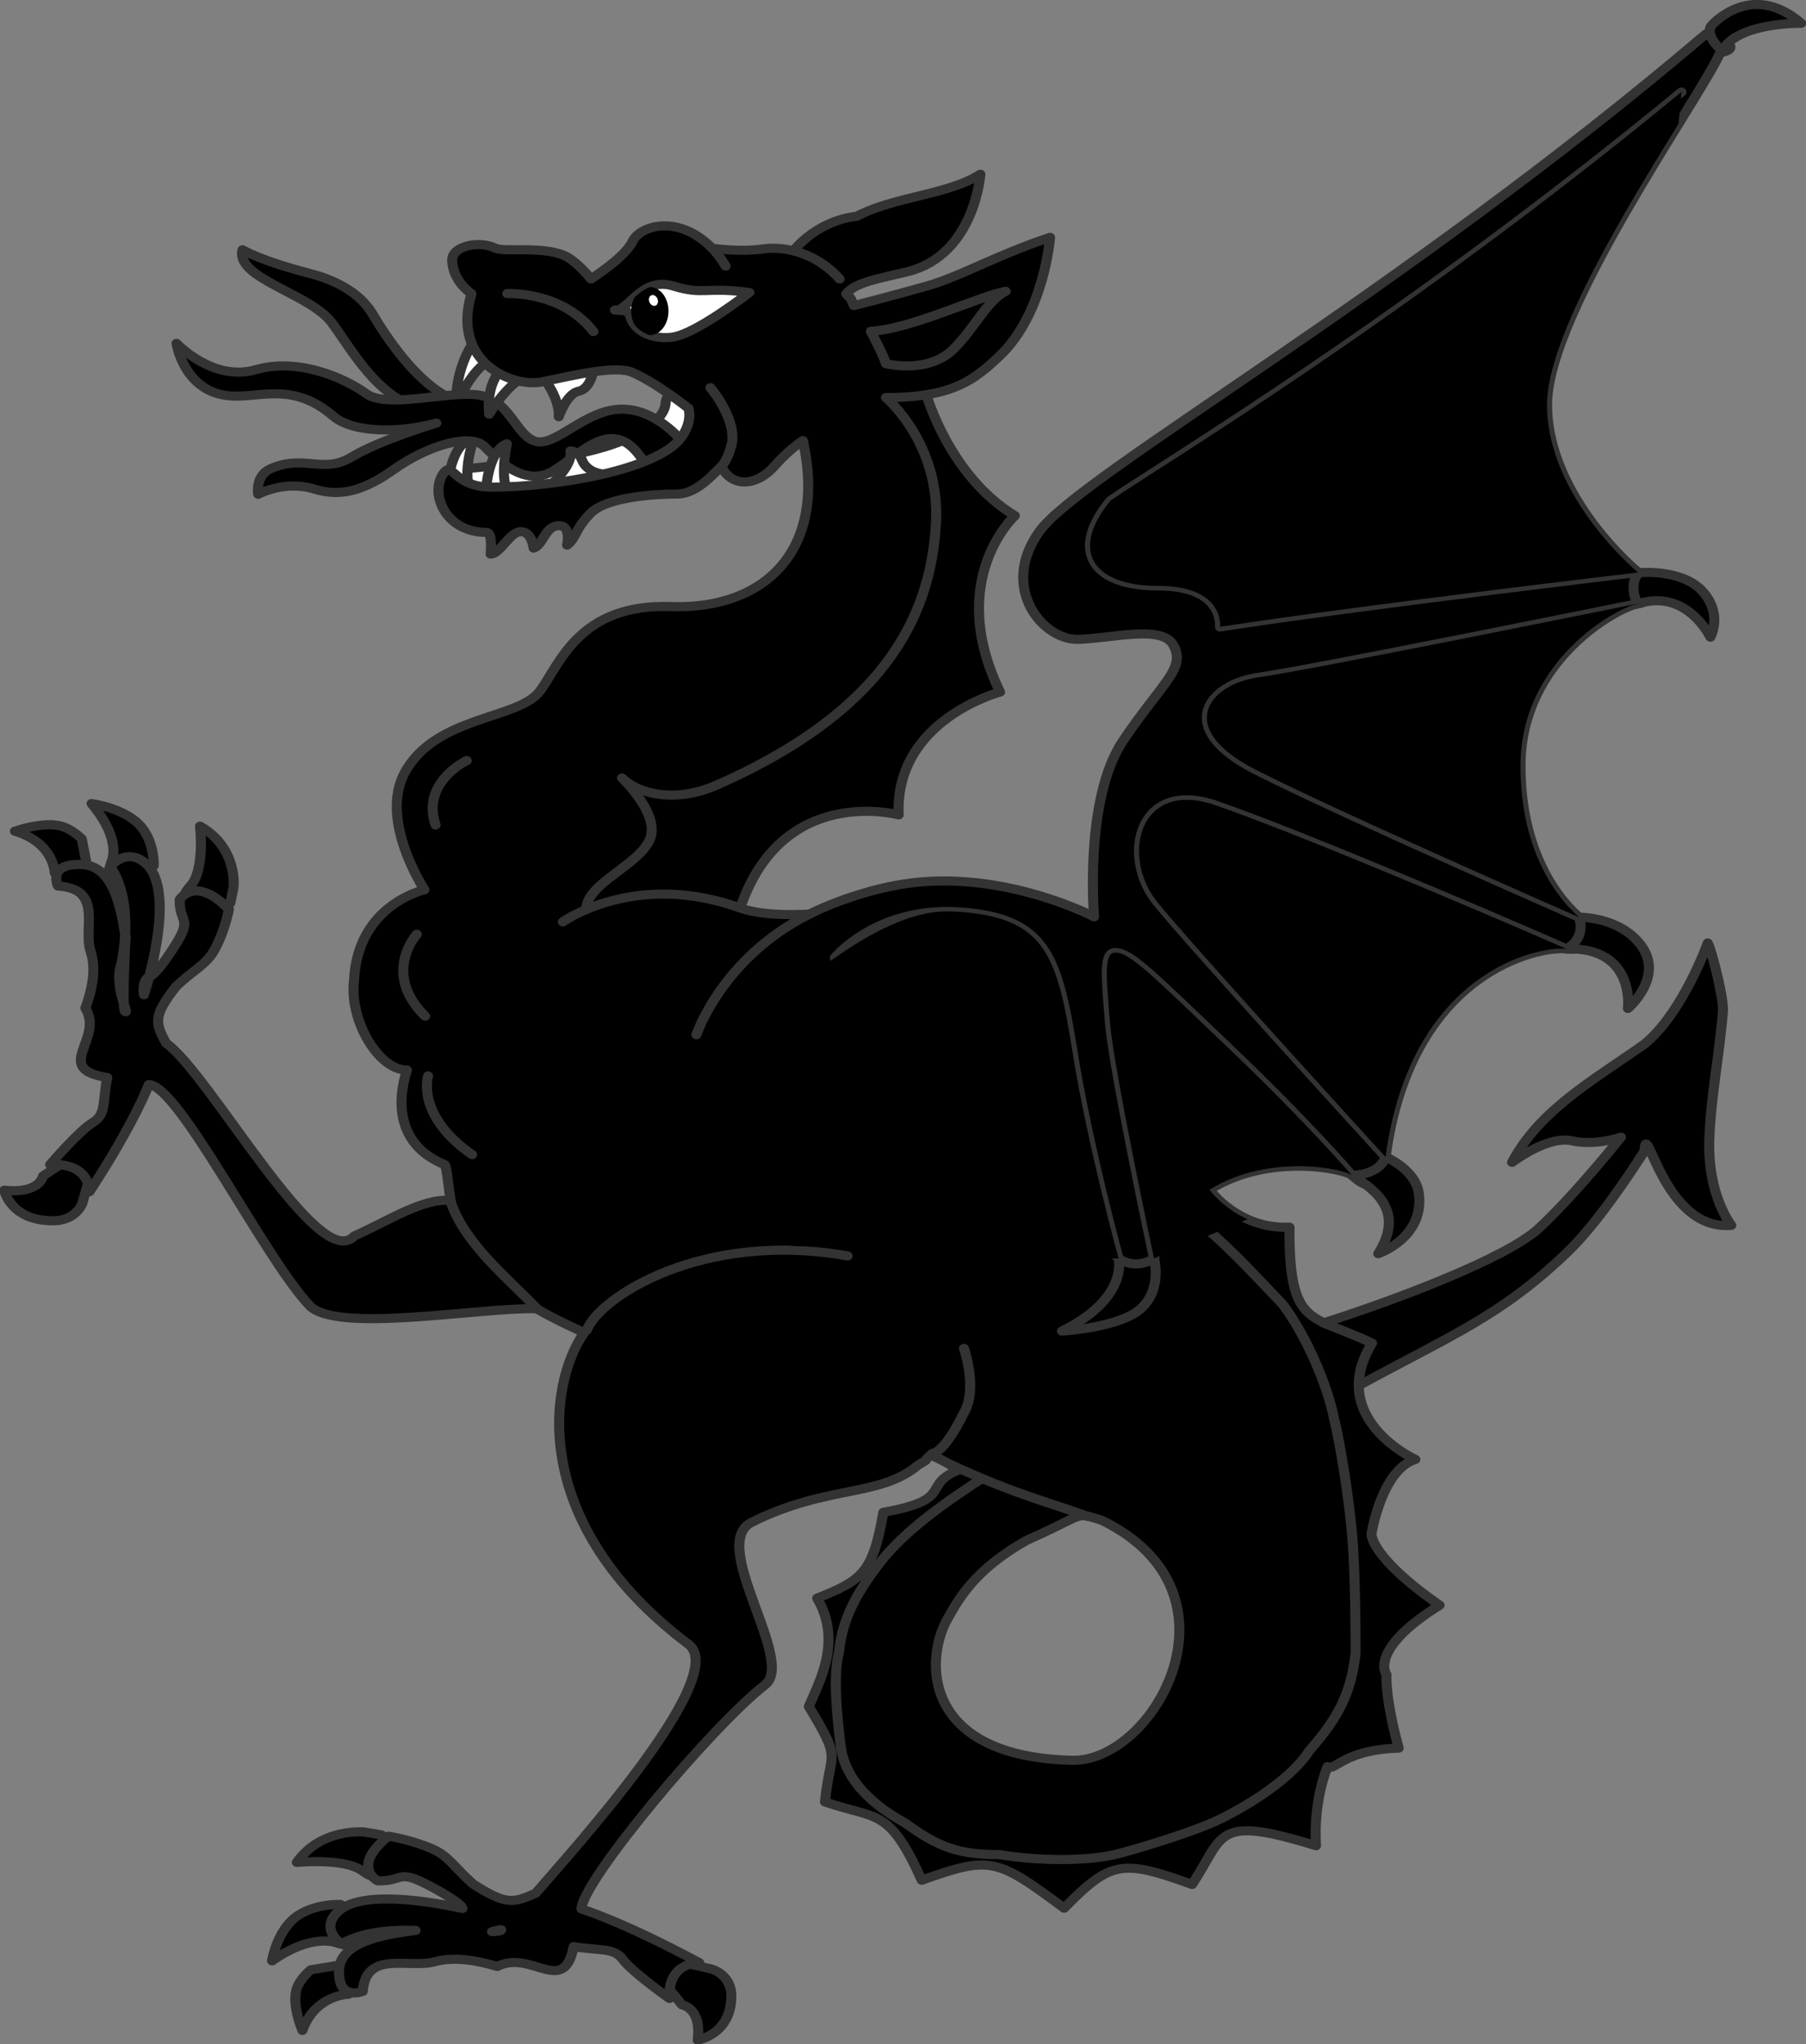 <svg xmlns:dc="http://purl.org/dc/elements/1.1/" xmlns:cc="http://creativecommons.org/ns#" xmlns:rdf="http://www.w3.org/1999/02/22-rdf-syntax-ns#" xmlns="http://www.w3.org/2000/svg" height="534.769" width="472.522" version="1.0">
  <rect width="100%" height="100%" fill="#808080" stroke="none"/>
  <desc>
    Blason Draguignan
  </desc>
  <g transform="translate(-62.54,-11.897)">
    <g transform="matrix(0.66,0,0,0.599,51.426,-32.521)">
      <g transform="matrix(-1.719,0,0,1.719,-151.464,-69.277)" display="inline">
        <g>
          <path d="m -250.079,585.901 -5.132,6.905 c 0,0 -4.564,0.711 -3.595,8.926 0,0 -7.757,-1.403 -7.757,-11.223 0,-5.411 4.463,-6.787 4.463,-6.787 l 6.397,-1.63 z" stroke="#333" stroke-width="2.313" stroke-linecap="round" stroke-linejoin="round" stroke-miterlimit="4" stroke-dasharray="none"/>
          <path d="m -181.453,587.325 3.217,2.778 c 0,0 7.636,0.107 10.588,9.18 0,0 2.41,-6.117 1.391,-10.322 -0.665,-2.746 -3.342,-5.093 -3.342,-5.093 l -6.206,-1.109 -4.077,1.326 z" stroke="#333" stroke-width="2.313" stroke-linecap="round" stroke-linejoin="round" stroke-miterlimit="4" stroke-dasharray="none"/>
          <path d="m -185.911,549.62 3.957,-0.738 c 0,0 10.004,-1.151 15.594,7.715 0,0 -11.044,-1.187 -15.116,2.172 -4.072,3.358 -5.486,0.489 -5.486,0.489 l -0.621,-6.451 z" stroke="#333" stroke-width="2.313" stroke-linecap="round" stroke-linejoin="round" stroke-miterlimit="4" stroke-dasharray="none"/>
          <path d="m -160.638,581.614 c 0,0 -1.133,-8.121 -6.176,-11.667 -4.172,-2.933 -9.595,-2.674 -9.595,-2.674 l -4.151,3.737 1.33,4.709 1.478,1.973 2.21,-0.61 c 5.4e-4,0 5.376,-2.758 14.904,4.532 z" stroke="#333" stroke-width="2.313" stroke-linecap="round" stroke-linejoin="round" stroke-miterlimit="4" stroke-dasharray="none"/>
        </g>
        <path d="m -201.306,202.945 c 0,0 -20.886,-1.931 -31.923,-4.738 -11.037,-2.807 -17.829,-7.72 -18.169,-12.283 -0.34,-4.562 -5.433,-1.755 -5.433,-1.755 l -3.566,5.089 5.774,13.336 24.282,7.194 21.056,1.755 7.642,-4.562 z" fill="#fff" stroke="#333" stroke-width="2.313" stroke-linecap="round" stroke-linejoin="round" stroke-miterlimit="4" stroke-dasharray="none"/>
        <path d="m -201.582,203.918 c 0,0 -0.819,-7.943 -5.637,-9.426 0,0 2.357,7.732 1.23,11.968 -1.046,3.929 0.922,0.742 0.922,0.742 z" fill="#fff" stroke="#333" stroke-width="2.313" stroke-linecap="round" stroke-linejoin="round" stroke-miterlimit="4" stroke-dasharray="none"/>
        <path d="m -207.322,170.026 c 0,0 4.509,6.566 4.202,16.204 0,0 -3.69,-9.427 -7.893,-11.227 z" fill="#fff" stroke="#333" stroke-width="2.313" stroke-linecap="round" stroke-linejoin="round" stroke-miterlimit="4" stroke-dasharray="none"/>
        <g>
          <path d="m -246.285,200.559 c 6.848,-11.794 13.695,-2.359 20.544,2.359 6.848,4.717 13.315,-2.948 16.169,-6.094 2.854,-3.145 12.364,-0.786 21.114,6.094 8.75,6.88 14.076,6.094 18.261,4.717 6.737,-2.215 12.745,1.375 12.745,1.375 0,0 0.761,-4.717 -2.853,-6.487 -7.636,-3.737 -12.174,1.375 -18.642,-2.948 -6.467,-4.324 -19.592,-8.65 -19.592,-8.65 8.56,2.555 19.212,2.555 23.777,-1.768 9.13,-8.648 16.549,-4.717 23.396,-5.11 11.03,-0.633 12.745,-13.367 12.745,-13.367 0,0 -8.37,9.829 -18.261,6.683 -9.891,-3.145 -20.616,2.178 -25.489,6.094 -1.682,1.351 -4.474,1.672 -7.693,1.561 7.307,-4.675 12.352,-14.834 15.681,-19.645 5.158,-7.453 22.256,-11.205 20.545,-18.478 0,0 -3.995,2.752 -15.788,6.094 -4.773,1.352 -11.068,4.384 -14.174,10.186 -3.401,6.348 -9.718,16.465 -16.793,20.78 -3.461,-0.377 -6.635,-0.562 -8.788,0.092 -6.467,1.966 -7.799,10.614 -12.364,11.596 -4.565,0.982 -11.413,-8.255 -19.592,-8.255 -8.18,0 -14.076,8.452 -14.076,8.452 l 2.677,4.177 5.477,1.709 z" stroke="#333" stroke-width="2.313" stroke-linecap="round" stroke-linejoin="round" stroke-miterlimit="4" stroke-dasharray="none"/>
        </g>
        <path d="m -209.987,207.837 c 0,0 -0.513,-9.85 -4.818,-11.65 0,0 1.537,7.837 0,11.65 l 3.792,0.742 z" fill="#fff" stroke="#333" stroke-width="2.313" stroke-linecap="round" stroke-linejoin="round" stroke-miterlimit="4" stroke-dasharray="none"/>
        <path d="m -224.234,207.201 c 0,0 -5.842,-4.978 -5.227,-9.215 0,0 -1.845,0 -2.664,2.329 -1.21,3.438 -5.228,3.601 -5.228,3.601 l 2.152,2.86 z" fill="#fff" stroke="#333" stroke-width="2.313" stroke-linecap="round" stroke-linejoin="round" stroke-miterlimit="4" stroke-dasharray="none"/>
        <path d="m -213.676,177.121 c 0,0 3.69,3.283 2.973,11.545 0,0 -4.203,-7.838 -8.507,-9.639 l 2.254,-1.694 z" fill="#fff" stroke="#333" stroke-width="2.313" stroke-linecap="round" stroke-linejoin="round" stroke-miterlimit="4" stroke-dasharray="none"/>
        <path d="m -224.202,180.972 c 0,0 -2.796,4.345 -2.561,8.339 0,0 -1.824,-5.867 -4.537,-6.462 -2.949,-0.648 -3.467,-5.562 -3.467,-5.562 l 8.669,0.494 z" fill="#fff" stroke="#333" stroke-width="2.313" stroke-linecap="round" stroke-linejoin="round" stroke-miterlimit="4" stroke-dasharray="none"/>
        <path d="m -491.323,92.063 c 70.942,66.539 144.261,111.941 153.673,126.318 9.412,14.377 -0.759,27.807 -8.978,27.489 -8.142,-0.314 -19.173,-3.693 -21.836,1.418 -3.083,5.918 2.583,9.563 11.587,24.363 9.002,14.799 6.661,44.711 6.661,44.711 0,0 19.037,-11.054 40.494,-8.81 9.181,0.959 18.925,4.71 25.146,8.121 4.513,0.262 11.374,0.272 15.957,-1.55 0.864,-26.853 -32.562,-28.96 -32.562,-28.96 0.974,-24.163 -22.962,-30.059 -22.962,-30.059 12.666,-28.694 -1.536,-40.34 -1.536,-40.34 15.101,-10.068 14.116,-31.04 14.116,-31.04 -8.479,-1.508 -12.39,-5.218 -16.738,-9.711 -10.486,-10.837 -11.759,-30.271 -11.759,-30.271 12.55,4.593 20.571,9.918 28.47,12.387 7.899,2.468 16.778,4.955 16.778,4.955 1.358,-3.394 -0.047,-0.782 1.748,-2.968 -1.949,-3.02 -8.31,-4.046 -14.156,-5.657 -15.481,-4.266 -16.778,-24.76 -16.778,-24.76 7.405,5.235 19.686,5.602 28.47,10.664 9.548,1.244 14.632,8.797 14.632,8.797 2.599,-0.712 5.047,-0.784 7.005,-0.477 5.525,0.865 11.759,-0.185 11.759,-0.185 2.37,-2.671 4.835,-4.247 7.166,-5.037 5.379,-1.822 10.047,0.546 11.201,3.328 1.653,3.987 9.561,9.499 9.561,9.499 0,0 2.796,-3.815 5.35,-5.471 4.747,-3.079 14.67,-1.232 16.711,-2.332 3.815,-2.055 10.045,-0.504 9.958,3.087 -0.131,5.407 -4.449,8.492 -4.449,8.492 4.777,17.467 -9.522,23.868 -16.208,22.402 -7.083,-1.552 -16.867,-4.351 -20.935,-2.398 -5.644,2.71 -12.898,9.101 -12.898,9.101 10e-6,0 -1.1,3.304 1.761,7.538 5.504,8.146 28.961,12.493 43.659,12.493 8.821,0 8.926,-6.726 11.017,-3.603 3.307,4.936 -0.141,15.102 -9.878,15.102 -1.47,0 -0.927,5.511 -0.927,5.511 -2.205,0 -4.406,-5.697 -6.979,-5.697 -2.572,0 -2.94,4.173 -2.94,4.173 -2.205,-0.76 -2.571,-5.507 -5.694,-5.697 -3.123,-0.191 -2.026,4.941 -2.026,4.941 -2.204,-1.899 -1.835,-4.187 -5.509,-8.174 -3.675,-3.986 -14.338,-4.809 -19.85,-4.809 -4.517,0 -8.165,-4.927 -10.223,-6.982 -2.311,5.223 -8.001,5.334 -12.474,-0.384 -1.551,-1.983 -4.064,-4.519 -6.316,-6.213 -5.689,27.999 8.945,43.008 30.351,42.168 21.405,-0.84 25.745,14.847 30.35,21.567 4.892,7.138 24.113,6.161 31.158,20.72 5.883,12.158 -4.608,29.675 -4.608,29.675 1e-5,0 15.434,3.666 16.248,22.985 1.149,10.263 -5.711,22.874 -12.196,22.813 2.325,7.913 2.378,19.064 -8.713,24.031 -1.203,2.006 -0.626,19.182 -7.521,21.779 -11.383,12.059 -6.355,11.69 -24.63,20.905 8.406,13.186 12.64,48.75 -24.074,79.169 -9.827,8.142 27.412,53.181 35.25,63.245 5.14,2.502 6.819,3.054 14.42,-2.345 4.358,-4.218 5.558,-7.061 9.441,-8.929 5.066,-2.437 10.104,-3.206 10.104,-3.206 8.812,7.807 2.45,11.34 2.45,11.34 -5.982,0.097 -4.526,-2.934 -11.242,0.848 -6.716,3.781 -8.038,5.617 -8.038,5.617 -0.06,0.207 -0.147,0.392 -0.252,0.556 7.86,-1.883 23.528,-4.742 28.788,0.874 4.169,4.452 -0.847,8.108 -0.847,8.108 -5.121,-3.175 -11.928,-3.648 -17.135,-3.418 3.996,0.693 17.18,1.953 17.625,9.777 0.475,8.346 -5.442,5.71 -5.442,5.71 -0.713,-10.554 -10.572,-5.741 -16.526,-7.511 -2.353,-0.7 -6.625,-1.413 -14.487,1.192 -7.862,-4.418 -15.35,7.823 -17.612,-5.047 -6.057,1.119 -9.264,0.135 -11.401,3.325 -2.137,3.19 -10.699,9.843 -10.699,9.843 0.475,-9.328 -6.886,-9.075 -6.886,-9.075 17.765,-10.527 27.172,-13.658 27.172,-13.658 1e-5,-6.88 -30.058,-46.455 -42.308,-56.913 -7.234,-6.176 13.157,-35.817 3.032,-41.346 -17.627,-9.627 -29.431,-6.245 -38.375,-14.533 -3.256,-2.117 -0.597,-0.433 -3.112,-2.782 -3.433,2.173 -3.888,2.5 -3.84,2.491 0.167,-0.089 0.524,-0.323 -2.516,1.497 8.959,3.798 0.704,7.524 17.506,10.81 2.411,15.256 4.711,17.17 15.268,21.819 -5.9,10.999 -0.335,21.555 1.92,27.516 -7.768,14.216 -4.963,10.698 -3.721,24.243 -11.982,4.56 -14.734,1.28 -22.313,19.898 -15.787,-6.218 -17.295,-5.675 -32.84,7.101 -10.781,-12.099 -13.394,-12.438 -29.516,-6.028 -7.523,-12.538 -5.021,-17.848 -28.576,-9.843 0.675,-11.676 -2.662,-20.097 -2.662,-20.097 -1.597,1.376 -3.582,-4.28 -16.407,-4.703 3.197,-12.811 2.821,-18.679 2.821,-18.679 0,0 4.317,-6.241 -12.249,-17.62 16.23,-12.469 15.705,-18.163 15.705,-18.163 5e-5,0 -2.344,-16.295 -10.117,-18.878 0,0 20.642,-10.319 9.996,-29.532 13.727,-7.524 19.182,-3.343 19.03,-29.474 11.897,0.573 18.433,-9.525 18.433,-9.525 -13.778,-9.487 -31.327,-5.205 -32.827,-3.656 -6.372,6.583 -7.364,-1.267 -7.773,-4.65 -5.678,-46.999 -35.191,-53.704 -41.739,-52.859 -6.547,0.845 -7.367,-4.654 -4.913,-6.346 2.455,-1.692 15.546,-13.104 15.546,-40.167 4e-5,-27.063 -22.498,-40.169 -26.59,-41.015 -4.091,-0.846 -6.546,-3.806 -3.681,-5.498 2.865,-1.692 24.14,-21.574 24.14,-45.254 0,-23.68 -35.465,-78.076 -39.885,-89.356 -6.889,-1.624 3.244,-4.822 3.244,-4.822 z m 143.741,376.449 c -1.029,-0.026 -2.127,0.406 -4.383,1.153 -34.358,18.41 -12.045,61.489 6.78,60.993 34.486,-0.909 34.265,-25.468 28.642,-36.193 -2.291,-4.369 -5.892,-12.168 -18.234,-19.752 -9.121,-4.426 -10.841,-6.15 -12.805,-6.2 z m 134.154,105.174 c -0.111,0.009 -0.11,0.072 0.04,0.212 0.155,0.145 0.906,0.234 2.013,0.278 -1.058,-0.282 -1.822,-0.509 -2.053,-0.49 z" fill-opacity="1" stroke="#333" stroke-width="2.313" stroke-linecap="round" stroke-linejoin="round" stroke-miterlimit="4" stroke-dasharray="none"/>
        <path d="m -268.619,314.128 c -9.743,-31.714 -36.536,-23.66 -36.536,-23.66 0.974,-24.163 -23.383,-31.211 -23.383,-31.211 12.666,-28.694 -3.41,-44.803 -3.41,-44.803 15.101,-10.067 20.391,-30.727 20.391,-30.727 2.627,0.467 5.692,0.722 9.343,0.722 0,0 -12.713,11.689 -11.522,32.311 1.192,20.623 9.365,46.185 50.636,66.176 9.532,4.617 18.169,2.154 21.744,-1.846 0,0 -9.234,9.541 -6.255,16.006 2.979,6.464 14.508,10.937 14.508,17.4 -6.772,-3.169 -19.463,-6.748 -35.515,-0.367 z" stroke="#333" stroke-width="2.313" stroke-linecap="round" stroke-linejoin="round" stroke-miterlimit="4" stroke-dasharray="none"/>
        <path d="m -200.595,183.955 c 3.468,0.377 7.225,0.948 10.531,1.063" fill="none" stroke="#333" stroke-width="2.313" stroke-linecap="round" stroke-linejoin="round" stroke-miterlimit="4" stroke-dasharray="none"/>
        <path d="m -233.234,421.387 c -2.745,-8.162 -26.424,-25.453 -60.155,-18.87" fill="none" stroke="#333" stroke-width="2.313" stroke-linecap="round" stroke-linejoin="round" stroke-miterlimit="4" stroke-dasharray="none"/>
        <path d="m -313.254,453.444 c -16.776,9.157 -27.481,11.924 -35.498,15.254" fill="none" stroke="#333" stroke-width="2.313" stroke-linecap="round" stroke-linejoin="round" stroke-miterlimit="4" stroke-dasharray="none"/>
        <path d="m -227.698,317.652 c 0,0 -1.918,-1.524 -5.406,-3.157" fill="none" stroke="#333" stroke-width="2.313" stroke-linecap="round" stroke-linejoin="round" stroke-miterlimit="4" stroke-dasharray="none"/>
        <path d="m -258.505,346.325 c 0,0 -5.906,-19.59 -26.067,-30.646" fill="none" stroke="#333" stroke-width="2.313" stroke-linecap="round" stroke-linejoin="round" stroke-miterlimit="4" stroke-dasharray="none"/>
        <path d="m -300.737,397.136 c 0,0 -30.421,-25.145 -55.126,6.054 -2.397,3.027 -6.655,3.763 -8.388,-0.87 -3.058,-7.902 -7.576,-13.183 -12.593,-16.637" fill="none" stroke="#333" stroke-width="2.313" stroke-linecap="round" stroke-linejoin="round" stroke-miterlimit="4" stroke-dasharray="none"/>
        <path d="m -320.203,426.01 c 0,0 -3.338,10.507 0.124,16.612 4.607,10.306 7.112,10.035 7.112,10.035" fill="none" stroke="#333" stroke-width="2.313" stroke-linecap="round" stroke-linejoin="round" stroke-miterlimit="4" stroke-dasharray="none"/>
        <path d="m -264.258,201.972 c -1.267,-1.619 -1.838,-3.485 -2.279,-5.177 -1.679,-6.448 4.794,-14.86 4.794,-14.86" fill="none" stroke="#333" stroke-width="2.313" stroke-linecap="round" stroke-linejoin="round" stroke-miterlimit="4" stroke-dasharray="none"/>
        <path d="m -262.133,146.497 c -2.021,2.278 -3.124,4.556 -3.124,4.556" fill="none" stroke="#333" stroke-width="2.313" stroke-linecap="round" stroke-linejoin="round" stroke-miterlimit="4" stroke-dasharray="none"/>
        <path d="m -291.542,154.302 c 3.302,-4.019 7.123,-6.174 10.652,-7.141" fill="none" stroke="#333" stroke-width="2.313" stroke-linecap="round" stroke-linejoin="round" stroke-miterlimit="4" stroke-dasharray="none"/>
        <path d="m -239.719,162.205 c -3.111,0.425 -6.105,-8.566 -13.393,-6.117 -7.158,2.405 -7.256,0.157 -17.599,1.66 0,0 12.075,10.399 17.599,11.319 4.04,0.673 8.907,-0.92 9.952,-5.592 0.295,-1.32 2.016,-1.117 3.442,-1.27 z" fill="#fff" stroke="#333" stroke-width="2.313" stroke-linecap="round" stroke-linejoin="round" stroke-miterlimit="4" stroke-dasharray="none"/>
        <path d="m -329.819,157.449 c 6.359,1.344 21.705,9.551 31.087,10.156 0,0 -3.463,7.31 -3.463,8.22 0,0 -9.676,2.726 -15.54,-3.637 -5.007,-5.432 -7.685,-12.315 -12.084,-14.739 z" fill="none" stroke="#333" stroke-width="2.313" stroke-linecap="round" stroke-linejoin="round" stroke-miterlimit="4" stroke-dasharray="none"/>
        <path d="m -247.771,156.359 c 0.025,0 0.049,0.004 0.074,0.005 1.317,0.632 2.439,1.609 3.438,2.588 0.495,0.994 0.787,2.206 0.787,3.516 0,1.291 -0.284,2.485 -0.764,3.472 -0.861,1.236 -2.083,2.104 -3.466,2.632 -0.023,7.5e-4 -0.046,0.005 -0.069,0.005 -2.374,0 -4.299,-2.735 -4.299,-6.109 0,-3.374 1.924,-6.109 4.298,-6.109 z m -1.27,4.735 c 0.527,0.192 1.152,-0.247 1.394,-0.98 0.242,-0.734 0.012,-1.483 -0.515,-1.675 -0.528,-0.191 -1.152,0.247 -1.395,0.98 -0.243,0.734 -0.012,1.483 0.516,1.675 z" stroke-width="2.313" stroke-miterlimit="4" stroke-dasharray="none"/>
        <path d="m -234.757,167.675 c 7.302,-10.353 19.867,-9.651 19.867,-9.651" fill="none" stroke="#333" stroke-width="2.313" stroke-linecap="round" stroke-linejoin="round" stroke-miterlimit="4" stroke-dasharray="none"/>
        <g>
          <path d="m -492.739,89.777 c 0,0 -9.048,-11.423 -20.551,-0.426 0,0 14.114,-0.263 17.947,6.486 0.572,1.007 4.58,-3.984 2.605,-6.06 z" stroke="#333" stroke-width="2.313" stroke-linecap="round" stroke-linejoin="round" stroke-miterlimit="4" stroke-dasharray="none"/>
          <path d="m -476.476,228.9 c 0,0 -9.098,-0.789 -13.762,4.419 -2.964,3.308 -3.884,7.853 -2.111,11.999 0,0 5.25,-12.026 16.05,-8.677 1.866,0.578 2.623,-7.355 -0.176,-7.741 z" stroke="#333" stroke-width="2.313" stroke-linecap="round" stroke-linejoin="round" stroke-miterlimit="4" stroke-dasharray="none"/>
          <path d="m -459.185,324.514 c -15.966,-0.51 -14.14,15.133 -14.14,15.133 0,0 -8.573,-8.104 -2.919,-16.208 5.034,-7.216 14.226,-6.973 14.226,-6.973 0,0 -1.993,4.977 2.833,8.048 z" stroke="#333" stroke-width="2.313" stroke-linecap="round" stroke-linejoin="round" stroke-miterlimit="4" stroke-dasharray="none"/>
          <path d="m -409.672,382.022 c -6.277,4.212 -11.929,9.648 -6.082,19.918 0,0 -10.717,-4.026 -9.353,-15.302 0.74,-6.112 7.661,-9.266 7.661,-9.266 0,0 0.997,4.466 7.775,4.651 z" stroke="#333" stroke-width="2.313" stroke-linecap="round" stroke-linejoin="round" stroke-miterlimit="4" stroke-dasharray="none"/>
          <path d="m -355.863,403.19 c 0,0 -2.431,10.039 13.06,18.424 0,0 -13.663,-0.854 -18.441,-5.946 -4.721,-5.032 -2.804,-12.502 -2.804,-12.502 0,0 3.977,3.099 8.185,0.025 z" stroke="#333" stroke-width="2.313" stroke-linecap="round" stroke-linejoin="round" stroke-miterlimit="4" stroke-dasharray="none"/>
        </g>
        <path d="m -290.408,326.794 c 0,0 -9.72,-13.258 -29.16,-11.651 -19.439,1.607 -22.162,11.249 -25.66,35.356 -3.498,24.106 -10.635,52.692 -10.635,52.692" fill="none" stroke="#333" stroke-width="2.313" stroke-linecap="round" stroke-linejoin="round" stroke-miterlimit="4" stroke-dasharray="none"/>
        <path d="m -364.048,403.166 c 0,0 9.27,-47.844 10.154,-59.736 0.885,-11.892 1.476,-17.983 -1.18,-17.99 -3.437,-0.01 -8.264,5.488 -26.262,24.393 -17.999,18.904 -28.336,32.19 -28.336,32.19" fill="none" stroke="#333" stroke-width="2.313" stroke-linecap="round" stroke-linejoin="round" stroke-miterlimit="4" stroke-dasharray="none"/>
        <path d="m -417.447,377.371 c 0,0 44.137,-53.184 52.635,-64.737 8.497,-11.554 4.289,-31.342 -13.378,-24.64 -17.667,6.701 -58.451,25.668 -80.996,36.52" fill="none" stroke="#333" stroke-width="2.313" stroke-linecap="round" stroke-linejoin="round" stroke-miterlimit="4" stroke-dasharray="none"/>
        <path d="m -462.019,316.465 c 0,0 55.855,-26.948 74.595,-37.511 18.74,-10.563 10.789,-21.713 -0.853,-23.473 -11.641,-1.76 -88.022,-18.841 -88.022,-18.841" fill="none" stroke="#333" stroke-width="2.313" stroke-linecap="round" stroke-linejoin="round" stroke-miterlimit="4" stroke-dasharray="none"/>
        <path d="m -475.914,228.835 c 0,0 64.006,8.333 96.655,13.879 0,0 -1.166,-10.413 14.264,-10.413 15.43,0 20.351,-9.243 10.959,-21.721 -12.446,-9.424 -67.637,-45.705 -131.646,-103.759" fill="none" stroke="#333" stroke-width="2.313" stroke-linecap="round" stroke-linejoin="round" stroke-miterlimit="4" stroke-dasharray="none"/>
        <path d="m -205.546,276.667 c 0,0 10.554,5.453 7.196,16.36" fill="none" stroke="#333" stroke-width="2.313" stroke-linecap="round" stroke-linejoin="round" stroke-miterlimit="4" stroke-dasharray="none"/>
        <path d="m -194.032,320.789 c 0,0 8.156,9.915 -1.919,20.821" fill="none" stroke="#333" stroke-width="2.313" stroke-linecap="round" stroke-linejoin="round" stroke-miterlimit="4" stroke-dasharray="none"/>
        <path d="m -196.63,356.78 c 0,0 2.918,9.995 -10.149,20.011" fill="none" stroke="#333" stroke-width="2.313" stroke-linecap="round" stroke-linejoin="round" stroke-miterlimit="4" stroke-dasharray="none"/>
        <path d="m -324.245,459.141 c 13.673,9.744 19.86,16.087 23.963,22.095 4.259,6.238 8.091,12.879 8.869,21.828 1.527,6.111 0.382,17.187 -0.382,24.062 -0.764,6.875 -5.345,13.75 -14.889,19.479 -7.635,6.111 -12.217,8.021 -21.761,8.021 -8.399,1.528 -20.234,1.91 -27.869,-0.382 -7.635,-2.292 -17.18,-5.729 -21.761,-8.021 -4.581,-2.292 -16.798,-9.548 -21.761,-17.951 -5.345,-6.875 -9.544,-12.986 -10.69,-24.826 0,-6.111 0.066,-21.35 0.829,-30.517 0.764,-9.167 2.607,-22.191 4.134,-29.066 1.434,-8.048 6.108,-20.625 11.835,-29.027 6.332,-7.284 14.125,-16.805 21.761,-22.916" fill="none" fill-rule="evenodd" stroke="#333" stroke-width="2.313" stroke-linecap="butt" stroke-linejoin="miter" stroke-miterlimit="4" stroke-dasharray="none" stroke-opacity="1"/>
        <g transform="matrix(0,0.424,0.424,0,-391.857,479.122)">
          <g>
            <path d="m -240.63,653.604 12.111,16.289 c 0,0 10.772,1.677 8.483,21.056 0,0 18.306,-3.31 18.306,-26.474 0,-12.764 -10.532,-16.009 -10.532,-16.009 l -15.096,-3.846 z" display="inline" opacity="1" fill-opacity="1" stroke="#333" stroke-width="5.458" stroke-linecap="round" stroke-linejoin="round" stroke-miterlimit="4" stroke-dasharray="none"/>
            <path d="m -402.583,656.965 -7.593,6.554 c 0,0 -18.02,0.252 -24.986,21.656 0,0 -5.687,-14.429 -3.284,-24.348 1.568,-6.477 7.887,-12.014 7.887,-12.014 l 14.646,-2.616 9.621,3.128 z" display="inline" opacity="1" fill-opacity="1" stroke="#333" stroke-width="5.458" stroke-linecap="round" stroke-linejoin="round" stroke-miterlimit="4" stroke-dasharray="none"/>
            <path d="m -392.063,568.021 -9.338,-1.741 c 0,0 -23.609,-2.715 -36.801,18.198 0,0 26.063,-2.8 35.673,5.123 9.609,7.922 12.947,1.155 12.947,1.155 l 1.465,-15.217 z" display="inline" opacity="1" fill-opacity="1" stroke="#333" stroke-width="5.458" stroke-linecap="round" stroke-linejoin="round" stroke-miterlimit="4" stroke-dasharray="none"/>
            <path d="m -451.705,643.492 c 0,0 2.673,-19.157 14.575,-27.52 9.846,-6.919 22.644,-6.308 22.644,-6.308 l 9.797,8.814 -3.139,11.107 -3.488,4.655 -5.216,-1.439 c -0.001,0 -12.687,-6.506 -35.173,10.691 z" display="inline" opacity="1" fill-opacity="1" stroke="#333" stroke-width="5.458" stroke-linecap="round" stroke-linejoin="round" stroke-miterlimit="4" stroke-dasharray="none"/>
          </g>
          <path d="m -192.594,500.615 c 23.191,19.206 -97.116,78.604 -115.613,102.344 -12.129,5.902 -16.096,7.208 -34.036,-5.529 -10.285,-9.95 -13.116,-16.657 -22.279,-21.062 -11.956,-5.748 -23.848,-7.577 -23.848,-7.577 -20.795,18.415 -5.788,26.752 -5.788,26.752 14.117,0.229 10.678,-6.929 26.528,1.991 15.85,8.919 18.98,13.269 18.98,13.269 1.682,5.79 11.492,4.178 11.492,4.178 0,0 -62.019,-18.75 -78.837,-0.8 -9.838,10.502 1.988,19.105 1.988,19.105 22.424,-13.895 58.714,-5.924 58.714,-5.924 12.332,4.055 30.892,-4.71 28.065,-2.066 -1.982,1.853 -44.745,-0.382 -44.745,-0.382 -6.728,1.618 -42.069,3.7 -43.189,23.385 -1.122,19.687 12.854,13.446 12.854,13.446 1.682,-24.896 24.952,-13.528 39.003,-17.705 5.553,-1.651 15.631,-3.341 34.184,2.804 18.553,-10.422 36.233,18.451 41.571,-11.909 14.295,2.641 21.862,0.326 26.906,7.852 5.044,7.526 25.228,23.231 25.228,23.231 -1.12,-22.005 16.256,-21.424 16.256,-21.424 -41.925,-24.833 -64.119,-32.214 -64.119,-32.214 0,-16.228 103.381,-62.721 132.291,-87.39 17.073,-14.568 0.985,-92.979 1.944,-123.86 -19.33,17.038 -39.472,39.767 -64.848,47.259 -1.537,14.9 12.15,33.594 21.298,52.224 z" display="inline" opacity="1" fill-opacity="1" stroke="#333" stroke-width="5.458" stroke-linecap="round" stroke-linejoin="round" stroke-miterlimit="4" stroke-dasharray="none"/>
        </g>
        <path d="m -491.734,323.004 c -0.992,2.09 -3.728,14.185 -3.506,17.271 0.795,11.021 2.743,21.476 3.135,32.368 0.52,14.436 -5.062,22.094 -5.062,22.094 15.677,1.551 19.702,-28.077 20.001,-18.883 3.257,5.579 10.962,18.487 17.762,25.673 15.373,16.246 26.469,20.921 48.143,33.929 0.015,-3.2 -0.861,-6.808 -3.062,-10.781 3.246,-1.779 8.869,-4.102 11.225,-5.128 -16.332,-5.72 -42.335,-16.458 -49.793,-24.159 -8.776,-9.061 -18.839,-23.057 -18.839,-23.057 -1e-5,0 5.833,2.3 11.281,0.938 5.631,-1.408 13.844,5.469 13.844,5.469 -6.376,-13.401 -18.93,-20.992 -30.562,-30.062 -8.85,-7.975 -14.567,-25.67 -14.567,-25.67 z" display="inline" fill-opacity="1" stroke="#333" stroke-width="2.313" stroke-linecap="round" stroke-linejoin="round" stroke-miterlimit="4" stroke-dasharray="none"/>
        <path d="m -485.666,106.804 0.66,8.065 c 11.943,21.333 30.34,54.28 30.34,71.374 0,19.396 -14.257,36.242 -20.996,42.634 0.773,0.1 63.956,8.309 96.406,13.82 2e-5,1e-5 -1.176,-10.411 14.254,-10.411 15.43,2e-5 20.348,-9.223 10.956,-21.702 -12.446,-9.424 -67.611,-45.726 -131.619,-103.78 z m 9.38,129.845 c 0.371,0.123 0.729,0.246 1.136,0.33 4.092,0.846 26.602,13.958 26.602,41.021 4e-5,22.477 -9.018,34.135 -13.484,38.418 v 0.037 c -1e-5,0 55.864,-26.939 74.604,-37.502 18.74,-10.563 10.799,-21.701 -0.843,-23.462 -11.641,-1.76 -88.015,-18.843 -88.015,-18.843 z m 104.101,50.002 c -1.789,0.078 -3.801,0.519 -6.009,1.356 -17.667,6.701 -58.435,25.66 -80.98,36.512 6.547,-0.845 36.058,5.862 41.736,52.862 10e-6,0 44.12,-53.185 52.618,-64.739 7.435,-10.11 5.16,-26.535 -7.365,-25.991 z m 56.099,28.337 c -0.552,-0.004 -1.115,0.015 -1.686,0.037 -0.588,0.022 -1.188,0.06 -1.795,0.11 -19.439,1.607 -22.151,11.269 -25.65,35.376 -3.498,24.106 -10.663,52.678 -10.663,52.678 0,0 61.922,-2.465 93.993,-4.158 17.815,-18.191 -9.307,-56.12 -9.307,-56.12 -7.146,-4.766 -27.771,-27.814 -44.893,-27.923 z m -38.987,10.448 c -3.437,-0.01 -8.274,5.51 -26.273,24.415 -17.999,18.904 -28.325,32.186 -28.325,32.186 1.5,-1.549 19.053,-5.821 32.832,3.666 0,0 -3.057,4.672 -8.758,7.478 l 21.546,9.971 c 0,0 9.265,-47.825 10.15,-59.717 0.885,-11.892 1.483,-17.992 -1.173,-17.999 z" fill-opacity="1" stroke="none" stroke-width="2.313" stroke-linecap="round" stroke-linejoin="round" stroke-miterlimit="4" stroke-dasharray="none"/>
      </g>
    </g>
  </g>
</svg>
